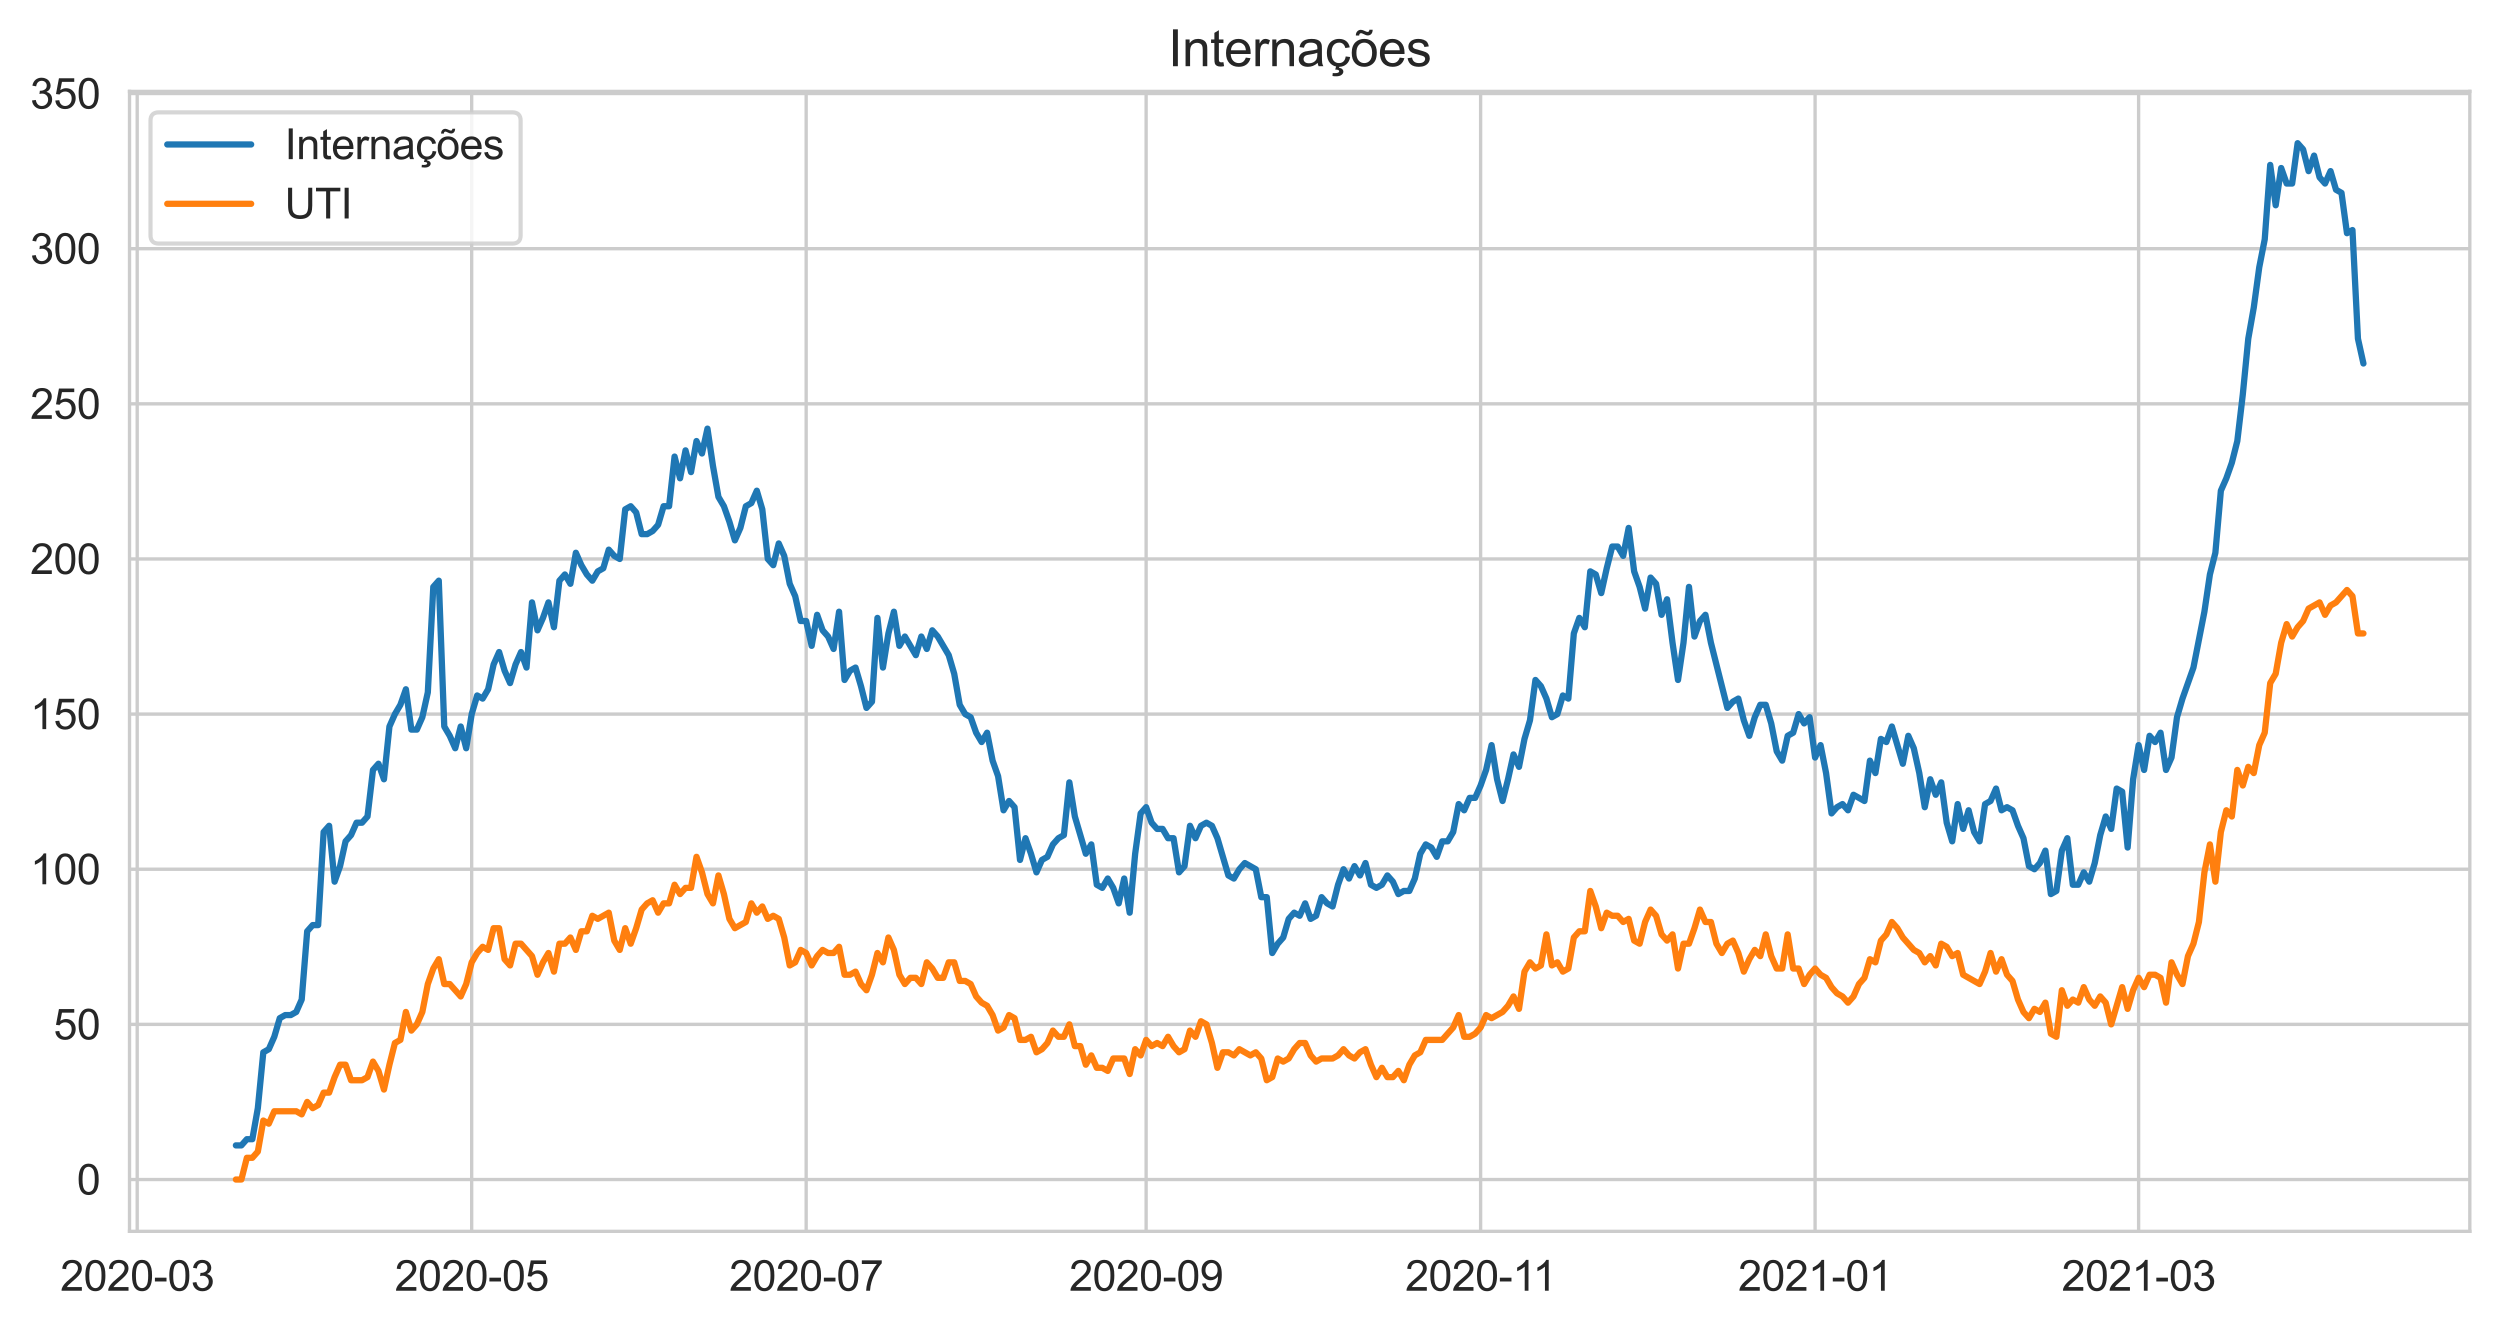 <?xml version="1.0" encoding="utf-8" standalone="no"?>
<!DOCTYPE svg PUBLIC "-//W3C//DTD SVG 1.1//EN"
  "http://www.w3.org/Graphics/SVG/1.1/DTD/svg11.dtd">
<svg height="316.935pt" version="1.1" viewBox="0 0 596.083 316.935" width="596.083pt" xmlns="http://www.w3.org/2000/svg" xmlns:xlink="http://www.w3.org/1999/xlink">
 <defs>
  <style type="text/css">*{stroke-linecap:butt;stroke-linejoin:round;}</style>
 </defs>
 <g id="figure_1">
  <g id="patch_1">
   <path d="M 0 316.935 
L 596.083 316.935 
L 596.083 0 
L 0 0 
z
" style="fill:#ffffff;"/>
  </g>
  <g id="axes_1">
   <g id="patch_2">
    <path d="M 30.883 293.589 
L 588.883 293.589 
L 588.883 21.789 
L 30.883 21.789 
z
" style="fill:#ffffff;"/>
   </g>
   <g id="matplotlib.axis_1">
    <g id="xtick_1">
     <g id="line2d_1">
      <path clip-path="url(#pe345cbebb6)" d="M 32.713 293.589 
L 32.713 21.789 
" style="fill:none;stroke:#cccccc;stroke-linecap:round;stroke-width:0.8;"/>
     </g>
     <g id="text_1">
      <!-- 2020-03 -->
      <g style="fill:#262626;" transform="translate(14.366 307.747)scale(0.1 -0.1)">
       <defs>
        <path d="M 3222 541 
L 3222 0 
L 194 0 
Q 188 203 259 391 
Q 375 700 629 1000 
Q 884 1300 1366 1694 
Q 2113 2306 2375 2664 
Q 2638 3022 2638 3341 
Q 2638 3675 2398 3904 
Q 2159 4134 1775 4134 
Q 1369 4134 1125 3890 
Q 881 3647 878 3216 
L 300 3275 
Q 359 3922 746 4261 
Q 1134 4600 1788 4600 
Q 2447 4600 2831 4234 
Q 3216 3869 3216 3328 
Q 3216 3053 3103 2787 
Q 2991 2522 2730 2228 
Q 2469 1934 1863 1422 
Q 1356 997 1212 845 
Q 1069 694 975 541 
L 3222 541 
z
" id="ArialMT-32" transform="scale(0.016)"/>
        <path d="M 266 2259 
Q 266 3072 433 3567 
Q 600 4063 929 4331 
Q 1259 4600 1759 4600 
Q 2128 4600 2406 4451 
Q 2684 4303 2865 4023 
Q 3047 3744 3150 3342 
Q 3253 2941 3253 2259 
Q 3253 1453 3087 958 
Q 2922 463 2592 192 
Q 2263 -78 1759 -78 
Q 1097 -78 719 397 
Q 266 969 266 2259 
z
M 844 2259 
Q 844 1131 1108 757 
Q 1372 384 1759 384 
Q 2147 384 2411 759 
Q 2675 1134 2675 2259 
Q 2675 3391 2411 3762 
Q 2147 4134 1753 4134 
Q 1366 4134 1134 3806 
Q 844 3388 844 2259 
z
" id="ArialMT-30" transform="scale(0.016)"/>
        <path d="M 203 1375 
L 203 1941 
L 1931 1941 
L 1931 1375 
L 203 1375 
z
" id="ArialMT-2d" transform="scale(0.016)"/>
        <path d="M 269 1209 
L 831 1284 
Q 928 806 1161 595 
Q 1394 384 1728 384 
Q 2125 384 2398 659 
Q 2672 934 2672 1341 
Q 2672 1728 2419 1979 
Q 2166 2231 1775 2231 
Q 1616 2231 1378 2169 
L 1441 2663 
Q 1497 2656 1531 2656 
Q 1891 2656 2178 2843 
Q 2466 3031 2466 3422 
Q 2466 3731 2256 3934 
Q 2047 4138 1716 4138 
Q 1388 4138 1169 3931 
Q 950 3725 888 3313 
L 325 3413 
Q 428 3978 793 4289 
Q 1159 4600 1703 4600 
Q 2078 4600 2393 4439 
Q 2709 4278 2876 4000 
Q 3044 3722 3044 3409 
Q 3044 3113 2884 2869 
Q 2725 2625 2413 2481 
Q 2819 2388 3044 2092 
Q 3269 1797 3269 1353 
Q 3269 753 2831 336 
Q 2394 -81 1725 -81 
Q 1122 -81 723 278 
Q 325 638 269 1209 
z
" id="ArialMT-33" transform="scale(0.016)"/>
       </defs>
       <use xlink:href="#ArialMT-32"/>
       <use x="55.615" xlink:href="#ArialMT-30"/>
       <use x="111.23" xlink:href="#ArialMT-32"/>
       <use x="166.846" xlink:href="#ArialMT-30"/>
       <use x="222.461" xlink:href="#ArialMT-2d"/>
       <use x="255.762" xlink:href="#ArialMT-30"/>
       <use x="311.377" xlink:href="#ArialMT-33"/>
      </g>
     </g>
    </g>
    <g id="xtick_2">
     <g id="line2d_2">
      <path clip-path="url(#pe345cbebb6)" d="M 112.465 293.589 
L 112.465 21.789 
" style="fill:none;stroke:#cccccc;stroke-linecap:round;stroke-width:0.8;"/>
     </g>
     <g id="text_2">
      <!-- 2020-05 -->
      <g style="fill:#262626;" transform="translate(94.117 307.747)scale(0.1 -0.1)">
       <defs>
        <path d="M 266 1200 
L 856 1250 
Q 922 819 1161 601 
Q 1400 384 1738 384 
Q 2144 384 2425 690 
Q 2706 997 2706 1503 
Q 2706 1984 2436 2262 
Q 2166 2541 1728 2541 
Q 1456 2541 1237 2417 
Q 1019 2294 894 2097 
L 366 2166 
L 809 4519 
L 3088 4519 
L 3088 3981 
L 1259 3981 
L 1013 2750 
Q 1425 3038 1878 3038 
Q 2478 3038 2890 2622 
Q 3303 2206 3303 1553 
Q 3303 931 2941 478 
Q 2500 -78 1738 -78 
Q 1113 -78 717 272 
Q 322 622 266 1200 
z
" id="ArialMT-35" transform="scale(0.016)"/>
       </defs>
       <use xlink:href="#ArialMT-32"/>
       <use x="55.615" xlink:href="#ArialMT-30"/>
       <use x="111.23" xlink:href="#ArialMT-32"/>
       <use x="166.846" xlink:href="#ArialMT-30"/>
       <use x="222.461" xlink:href="#ArialMT-2d"/>
       <use x="255.762" xlink:href="#ArialMT-30"/>
       <use x="311.377" xlink:href="#ArialMT-35"/>
      </g>
     </g>
    </g>
    <g id="xtick_3">
     <g id="line2d_3">
      <path clip-path="url(#pe345cbebb6)" d="M 192.216 293.589 
L 192.216 21.789 
" style="fill:none;stroke:#cccccc;stroke-linecap:round;stroke-width:0.8;"/>
     </g>
     <g id="text_3">
      <!-- 2020-07 -->
      <g style="fill:#262626;" transform="translate(173.869 307.747)scale(0.1 -0.1)">
       <defs>
        <path d="M 303 3981 
L 303 4522 
L 3269 4522 
L 3269 4084 
Q 2831 3619 2401 2847 
Q 1972 2075 1738 1259 
Q 1569 684 1522 0 
L 944 0 
Q 953 541 1156 1306 
Q 1359 2072 1739 2783 
Q 2119 3494 2547 3981 
L 303 3981 
z
" id="ArialMT-37" transform="scale(0.016)"/>
       </defs>
       <use xlink:href="#ArialMT-32"/>
       <use x="55.615" xlink:href="#ArialMT-30"/>
       <use x="111.23" xlink:href="#ArialMT-32"/>
       <use x="166.846" xlink:href="#ArialMT-30"/>
       <use x="222.461" xlink:href="#ArialMT-2d"/>
       <use x="255.762" xlink:href="#ArialMT-30"/>
       <use x="311.377" xlink:href="#ArialMT-37"/>
      </g>
     </g>
    </g>
    <g id="xtick_4">
     <g id="line2d_4">
      <path clip-path="url(#pe345cbebb6)" d="M 273.276 293.589 
L 273.276 21.789 
" style="fill:none;stroke:#cccccc;stroke-linecap:round;stroke-width:0.8;"/>
     </g>
     <g id="text_4">
      <!-- 2020-09 -->
      <g style="fill:#262626;" transform="translate(254.928 307.747)scale(0.1 -0.1)">
       <defs>
        <path d="M 350 1059 
L 891 1109 
Q 959 728 1153 556 
Q 1347 384 1650 384 
Q 1909 384 2104 503 
Q 2300 622 2425 820 
Q 2550 1019 2634 1356 
Q 2719 1694 2719 2044 
Q 2719 2081 2716 2156 
Q 2547 1888 2255 1720 
Q 1963 1553 1622 1553 
Q 1053 1553 659 1965 
Q 266 2378 266 3053 
Q 266 3750 677 4175 
Q 1088 4600 1706 4600 
Q 2153 4600 2523 4359 
Q 2894 4119 3086 3673 
Q 3278 3228 3278 2384 
Q 3278 1506 3087 986 
Q 2897 466 2520 194 
Q 2144 -78 1638 -78 
Q 1100 -78 759 220 
Q 419 519 350 1059 
z
M 2653 3081 
Q 2653 3566 2395 3850 
Q 2138 4134 1775 4134 
Q 1400 4134 1122 3828 
Q 844 3522 844 3034 
Q 844 2597 1108 2323 
Q 1372 2050 1759 2050 
Q 2150 2050 2401 2323 
Q 2653 2597 2653 3081 
z
" id="ArialMT-39" transform="scale(0.016)"/>
       </defs>
       <use xlink:href="#ArialMT-32"/>
       <use x="55.615" xlink:href="#ArialMT-30"/>
       <use x="111.23" xlink:href="#ArialMT-32"/>
       <use x="166.846" xlink:href="#ArialMT-30"/>
       <use x="222.461" xlink:href="#ArialMT-2d"/>
       <use x="255.762" xlink:href="#ArialMT-30"/>
       <use x="311.377" xlink:href="#ArialMT-39"/>
      </g>
     </g>
    </g>
    <g id="xtick_5">
     <g id="line2d_5">
      <path clip-path="url(#pe345cbebb6)" d="M 353.027 293.589 
L 353.027 21.789 
" style="fill:none;stroke:#cccccc;stroke-linecap:round;stroke-width:0.8;"/>
     </g>
     <g id="text_5">
      <!-- 2020-11 -->
      <g style="fill:#262626;" transform="translate(335.048 307.747)scale(0.1 -0.1)">
       <defs>
        <path d="M 2384 0 
L 1822 0 
L 1822 3584 
Q 1619 3391 1289 3197 
Q 959 3003 697 2906 
L 697 3450 
Q 1169 3672 1522 3987 
Q 1875 4303 2022 4600 
L 2384 4600 
L 2384 0 
z
" id="ArialMT-31" transform="scale(0.016)"/>
       </defs>
       <use xlink:href="#ArialMT-32"/>
       <use x="55.615" xlink:href="#ArialMT-30"/>
       <use x="111.23" xlink:href="#ArialMT-32"/>
       <use x="166.846" xlink:href="#ArialMT-30"/>
       <use x="222.461" xlink:href="#ArialMT-2d"/>
       <use x="255.762" xlink:href="#ArialMT-31"/>
       <use x="304.002" xlink:href="#ArialMT-31"/>
      </g>
     </g>
    </g>
    <g id="xtick_6">
     <g id="line2d_6">
      <path clip-path="url(#pe345cbebb6)" d="M 432.779 293.589 
L 432.779 21.789 
" style="fill:none;stroke:#cccccc;stroke-linecap:round;stroke-width:0.8;"/>
     </g>
     <g id="text_6">
      <!-- 2021-01 -->
      <g style="fill:#262626;" transform="translate(414.431 307.747)scale(0.1 -0.1)">
       <use xlink:href="#ArialMT-32"/>
       <use x="55.615" xlink:href="#ArialMT-30"/>
       <use x="111.23" xlink:href="#ArialMT-32"/>
       <use x="166.846" xlink:href="#ArialMT-31"/>
       <use x="222.461" xlink:href="#ArialMT-2d"/>
       <use x="255.762" xlink:href="#ArialMT-30"/>
       <use x="311.377" xlink:href="#ArialMT-31"/>
      </g>
     </g>
    </g>
    <g id="xtick_7">
     <g id="line2d_7">
      <path clip-path="url(#pe345cbebb6)" d="M 509.916 293.589 
L 509.916 21.789 
" style="fill:none;stroke:#cccccc;stroke-linecap:round;stroke-width:0.8;"/>
     </g>
     <g id="text_7">
      <!-- 2021-03 -->
      <g style="fill:#262626;" transform="translate(491.568 307.747)scale(0.1 -0.1)">
       <use xlink:href="#ArialMT-32"/>
       <use x="55.615" xlink:href="#ArialMT-30"/>
       <use x="111.23" xlink:href="#ArialMT-32"/>
       <use x="166.846" xlink:href="#ArialMT-31"/>
       <use x="222.461" xlink:href="#ArialMT-2d"/>
       <use x="255.762" xlink:href="#ArialMT-30"/>
       <use x="311.377" xlink:href="#ArialMT-33"/>
      </g>
     </g>
    </g>
   </g>
   <g id="matplotlib.axis_2">
    <g id="ytick_1">
     <g id="line2d_8">
      <path clip-path="url(#pe345cbebb6)" d="M 30.883 281.235 
L 588.883 281.235 
" style="fill:none;stroke:#cccccc;stroke-linecap:round;stroke-width:0.8;"/>
     </g>
     <g id="text_8">
      <!-- 0 -->
      <g style="fill:#262626;" transform="translate(18.322 284.814)scale(0.1 -0.1)">
       <use xlink:href="#ArialMT-30"/>
      </g>
     </g>
    </g>
    <g id="ytick_2">
     <g id="line2d_9">
      <path clip-path="url(#pe345cbebb6)" d="M 30.883 244.245 
L 588.883 244.245 
" style="fill:none;stroke:#cccccc;stroke-linecap:round;stroke-width:0.8;"/>
     </g>
     <g id="text_9">
      <!-- 50 -->
      <g style="fill:#262626;" transform="translate(12.761 247.824)scale(0.1 -0.1)">
       <use xlink:href="#ArialMT-35"/>
       <use x="55.615" xlink:href="#ArialMT-30"/>
      </g>
     </g>
    </g>
    <g id="ytick_3">
     <g id="line2d_10">
      <path clip-path="url(#pe345cbebb6)" d="M 30.883 207.256 
L 588.883 207.256 
" style="fill:none;stroke:#cccccc;stroke-linecap:round;stroke-width:0.8;"/>
     </g>
     <g id="text_10">
      <!-- 100 -->
      <g style="fill:#262626;" transform="translate(7.2 210.834)scale(0.1 -0.1)">
       <use xlink:href="#ArialMT-31"/>
       <use x="55.615" xlink:href="#ArialMT-30"/>
       <use x="111.23" xlink:href="#ArialMT-30"/>
      </g>
     </g>
    </g>
    <g id="ytick_4">
     <g id="line2d_11">
      <path clip-path="url(#pe345cbebb6)" d="M 30.883 170.266 
L 588.883 170.266 
" style="fill:none;stroke:#cccccc;stroke-linecap:round;stroke-width:0.8;"/>
     </g>
     <g id="text_11">
      <!-- 150 -->
      <g style="fill:#262626;" transform="translate(7.2 173.845)scale(0.1 -0.1)">
       <use xlink:href="#ArialMT-31"/>
       <use x="55.615" xlink:href="#ArialMT-35"/>
       <use x="111.23" xlink:href="#ArialMT-30"/>
      </g>
     </g>
    </g>
    <g id="ytick_5">
     <g id="line2d_12">
      <path clip-path="url(#pe345cbebb6)" d="M 30.883 133.276 
L 588.883 133.276 
" style="fill:none;stroke:#cccccc;stroke-linecap:round;stroke-width:0.8;"/>
     </g>
     <g id="text_12">
      <!-- 200 -->
      <g style="fill:#262626;" transform="translate(7.2 136.855)scale(0.1 -0.1)">
       <use xlink:href="#ArialMT-32"/>
       <use x="55.615" xlink:href="#ArialMT-30"/>
       <use x="111.23" xlink:href="#ArialMT-30"/>
      </g>
     </g>
    </g>
    <g id="ytick_6">
     <g id="line2d_13">
      <path clip-path="url(#pe345cbebb6)" d="M 30.883 96.287 
L 588.883 96.287 
" style="fill:none;stroke:#cccccc;stroke-linecap:round;stroke-width:0.8;"/>
     </g>
     <g id="text_13">
      <!-- 250 -->
      <g style="fill:#262626;" transform="translate(7.2 99.865)scale(0.1 -0.1)">
       <use xlink:href="#ArialMT-32"/>
       <use x="55.615" xlink:href="#ArialMT-35"/>
       <use x="111.23" xlink:href="#ArialMT-30"/>
      </g>
     </g>
    </g>
    <g id="ytick_7">
     <g id="line2d_14">
      <path clip-path="url(#pe345cbebb6)" d="M 30.883 59.297 
L 588.883 59.297 
" style="fill:none;stroke:#cccccc;stroke-linecap:round;stroke-width:0.8;"/>
     </g>
     <g id="text_14">
      <!-- 300 -->
      <g style="fill:#262626;" transform="translate(7.2 62.876)scale(0.1 -0.1)">
       <use xlink:href="#ArialMT-33"/>
       <use x="55.615" xlink:href="#ArialMT-30"/>
       <use x="111.23" xlink:href="#ArialMT-30"/>
      </g>
     </g>
    </g>
    <g id="ytick_8">
     <g id="line2d_15">
      <path clip-path="url(#pe345cbebb6)" d="M 30.883 22.307 
L 588.883 22.307 
" style="fill:none;stroke:#cccccc;stroke-linecap:round;stroke-width:0.8;"/>
     </g>
     <g id="text_15">
      <!-- 350 -->
      <g style="fill:#262626;" transform="translate(7.2 25.886)scale(0.1 -0.1)">
       <use xlink:href="#ArialMT-33"/>
       <use x="55.615" xlink:href="#ArialMT-35"/>
       <use x="111.23" xlink:href="#ArialMT-30"/>
      </g>
     </g>
    </g>
   </g>
   <g id="line2d_16">
    <path clip-path="url(#pe345cbebb6)" d="M 56.246 273.097 
L 57.554 273.097 
L 58.861 271.618 
L 60.169 271.618 
L 61.476 264.22 
L 62.783 250.903 
L 64.091 250.164 
L 65.398 247.204 
L 66.706 242.766 
L 68.013 242.026 
L 69.32 242.026 
L 70.628 241.286 
L 71.935 238.327 
L 73.243 222.051 
L 74.55 220.572 
L 75.858 220.572 
L 77.165 198.378 
L 78.472 196.898 
L 79.78 210.215 
L 81.087 206.516 
L 82.395 200.597 
L 83.702 199.118 
L 85.009 196.159 
L 86.317 196.159 
L 87.624 194.679 
L 88.932 183.582 
L 90.239 182.103 
L 91.546 185.802 
L 92.854 173.225 
L 94.161 170.266 
L 95.469 168.046 
L 96.776 164.348 
L 98.083 173.965 
L 99.391 173.965 
L 100.698 171.006 
L 102.006 165.087 
L 103.313 139.934 
L 104.62 138.455 
L 105.928 173.225 
L 107.235 175.444 
L 108.543 178.404 
L 109.85 173.225 
L 111.157 178.404 
L 112.465 170.266 
L 113.772 165.827 
L 115.08 166.567 
L 116.387 164.348 
L 117.694 158.429 
L 119.002 155.47 
L 120.309 159.909 
L 121.617 162.868 
L 122.924 158.429 
L 124.231 155.47 
L 125.539 159.169 
L 126.846 143.633 
L 128.154 150.291 
L 129.461 147.332 
L 130.768 143.633 
L 132.076 149.552 
L 133.383 138.455 
L 134.691 136.975 
L 135.998 139.195 
L 137.305 131.797 
L 138.613 134.756 
L 139.92 136.975 
L 141.228 138.455 
L 142.535 136.235 
L 143.843 135.496 
L 145.15 131.057 
L 146.457 132.536 
L 147.765 133.276 
L 149.072 121.44 
L 150.38 120.7 
L 151.687 122.179 
L 152.994 127.358 
L 154.302 127.358 
L 155.609 126.618 
L 156.917 125.138 
L 158.224 120.7 
L 159.531 120.7 
L 160.839 108.863 
L 162.146 114.042 
L 163.454 107.383 
L 164.761 112.562 
L 166.068 105.164 
L 167.376 108.123 
L 168.683 102.205 
L 169.991 111.082 
L 171.298 118.48 
L 172.605 120.7 
L 173.913 124.399 
L 175.22 128.837 
L 176.528 125.878 
L 177.835 120.7 
L 179.142 119.96 
L 180.45 117.001 
L 181.757 121.44 
L 183.065 133.276 
L 184.372 134.756 
L 185.679 129.577 
L 186.987 132.536 
L 188.294 139.195 
L 189.602 142.154 
L 190.909 148.072 
L 192.216 148.072 
L 193.524 153.99 
L 194.831 146.592 
L 196.139 150.291 
L 197.446 151.771 
L 198.753 154.73 
L 200.061 145.853 
L 201.368 162.128 
L 202.676 159.909 
L 203.983 159.169 
L 205.29 163.608 
L 206.598 168.786 
L 207.905 167.307 
L 209.213 147.332 
L 210.52 159.169 
L 211.828 151.031 
L 213.135 145.853 
L 214.442 153.99 
L 215.75 151.771 
L 218.365 156.21 
L 219.672 151.771 
L 220.979 154.73 
L 222.287 150.291 
L 223.594 151.771 
L 226.209 156.21 
L 227.516 160.649 
L 228.824 168.046 
L 230.131 170.266 
L 231.439 171.006 
L 232.746 174.705 
L 234.053 176.924 
L 235.361 174.705 
L 236.668 181.363 
L 237.976 185.062 
L 239.283 193.199 
L 240.59 190.98 
L 241.898 192.46 
L 243.205 205.036 
L 244.513 199.858 
L 245.82 203.557 
L 247.127 207.995 
L 248.435 205.036 
L 249.742 204.296 
L 251.05 201.337 
L 252.357 199.858 
L 253.664 199.118 
L 254.972 186.541 
L 256.279 194.679 
L 258.894 203.557 
L 260.201 201.337 
L 261.509 210.954 
L 262.816 211.694 
L 264.124 209.475 
L 265.431 211.694 
L 266.738 215.393 
L 268.046 209.475 
L 269.353 217.613 
L 270.661 203.557 
L 271.968 193.939 
L 273.276 192.46 
L 274.583 196.159 
L 275.89 197.638 
L 277.198 197.638 
L 278.505 199.858 
L 279.813 199.858 
L 281.12 207.995 
L 282.427 206.516 
L 283.735 196.898 
L 285.042 199.858 
L 286.35 196.898 
L 287.657 196.159 
L 288.964 196.898 
L 290.272 199.858 
L 292.887 208.735 
L 294.194 209.475 
L 295.501 207.256 
L 296.809 205.776 
L 299.424 207.256 
L 300.731 213.914 
L 302.038 213.914 
L 303.346 227.23 
L 304.653 225.011 
L 305.961 223.531 
L 307.268 219.092 
L 308.575 217.613 
L 309.883 218.352 
L 311.19 215.393 
L 312.498 219.092 
L 313.805 218.352 
L 315.112 213.914 
L 316.42 215.393 
L 317.727 216.133 
L 319.035 210.954 
L 320.342 207.256 
L 321.649 209.475 
L 322.957 206.516 
L 324.264 208.735 
L 325.572 205.776 
L 326.879 210.954 
L 328.186 211.694 
L 329.494 210.954 
L 330.801 208.735 
L 332.109 210.215 
L 333.416 213.174 
L 334.723 212.434 
L 336.031 212.434 
L 337.338 209.475 
L 338.646 203.557 
L 339.953 201.337 
L 341.261 202.077 
L 342.568 204.296 
L 343.875 200.597 
L 345.183 200.597 
L 346.49 198.378 
L 347.798 191.72 
L 349.105 193.199 
L 350.412 190.24 
L 351.72 190.24 
L 353.027 187.281 
L 354.335 183.582 
L 355.642 177.664 
L 356.949 185.802 
L 358.257 190.98 
L 359.564 185.802 
L 360.872 179.883 
L 362.179 182.842 
L 363.486 176.184 
L 364.794 171.745 
L 366.101 162.128 
L 367.409 163.608 
L 368.716 166.567 
L 370.023 171.006 
L 371.331 170.266 
L 372.638 165.827 
L 373.946 166.567 
L 375.253 151.031 
L 376.56 147.332 
L 377.868 149.552 
L 379.175 136.235 
L 380.483 136.975 
L 381.79 141.414 
L 383.097 135.496 
L 384.405 130.317 
L 385.712 130.317 
L 387.02 132.536 
L 388.327 125.878 
L 389.634 136.235 
L 390.942 139.934 
L 392.249 145.113 
L 393.557 137.715 
L 394.864 139.195 
L 396.171 146.592 
L 397.479 142.894 
L 398.786 153.251 
L 400.094 162.128 
L 401.401 153.251 
L 402.708 139.934 
L 404.016 151.771 
L 405.323 148.072 
L 406.631 146.592 
L 407.938 153.251 
L 411.86 168.786 
L 413.168 167.307 
L 414.475 166.567 
L 415.783 171.745 
L 417.09 175.444 
L 418.397 171.006 
L 419.705 168.046 
L 421.012 168.046 
L 422.32 172.485 
L 423.627 179.143 
L 424.934 181.363 
L 426.242 175.444 
L 427.549 174.705 
L 428.857 170.266 
L 430.164 172.485 
L 431.471 171.006 
L 432.779 180.623 
L 434.086 177.664 
L 435.394 184.322 
L 436.701 193.939 
L 438.008 192.46 
L 439.316 191.72 
L 440.623 193.199 
L 441.931 189.5 
L 444.545 190.98 
L 445.853 181.363 
L 447.16 184.322 
L 448.468 176.184 
L 449.775 176.924 
L 451.082 173.225 
L 453.697 182.103 
L 455.005 175.444 
L 456.312 178.404 
L 457.619 184.322 
L 458.927 192.46 
L 460.234 185.802 
L 461.542 189.5 
L 462.849 186.541 
L 464.156 196.159 
L 465.464 200.597 
L 466.771 191.72 
L 468.079 197.638 
L 469.386 193.199 
L 470.693 198.378 
L 472.001 200.597 
L 473.308 191.72 
L 474.616 190.98 
L 475.923 188.021 
L 477.231 193.199 
L 478.538 192.46 
L 479.845 193.199 
L 481.153 196.898 
L 482.46 199.858 
L 483.768 206.516 
L 485.075 207.256 
L 486.382 205.776 
L 487.69 202.817 
L 488.997 213.174 
L 490.305 212.434 
L 491.612 202.817 
L 492.919 199.858 
L 494.227 210.954 
L 495.534 210.954 
L 496.842 207.995 
L 498.149 210.215 
L 499.456 205.776 
L 500.764 199.118 
L 502.071 194.679 
L 503.379 197.638 
L 504.686 188.021 
L 505.993 188.761 
L 507.301 202.077 
L 508.608 185.802 
L 509.916 177.664 
L 511.223 183.582 
L 512.53 175.444 
L 513.838 176.924 
L 515.145 174.705 
L 516.453 183.582 
L 517.76 180.623 
L 519.067 171.006 
L 520.375 166.567 
L 522.99 159.169 
L 525.604 145.853 
L 526.912 136.975 
L 528.219 131.797 
L 529.527 117.001 
L 530.834 114.042 
L 532.141 110.343 
L 533.449 105.164 
L 534.756 94.067 
L 536.064 80.751 
L 537.371 73.353 
L 538.679 63.736 
L 539.986 57.078 
L 541.293 39.322 
L 542.601 48.94 
L 543.908 40.062 
L 545.216 43.761 
L 546.523 43.761 
L 547.83 34.144 
L 549.138 35.624 
L 550.445 40.802 
L 551.753 37.103 
L 553.06 42.282 
L 554.367 43.761 
L 555.675 40.802 
L 556.982 45.241 
L 558.29 45.981 
L 559.597 55.598 
L 560.904 54.858 
L 562.212 80.751 
L 563.519 86.669 
L 563.519 86.669 
" style="fill:none;stroke:#1f77b4;stroke-linecap:round;stroke-width:1.5;"/>
   </g>
   <g id="line2d_17">
    <path clip-path="url(#pe345cbebb6)" d="M 56.246 281.235 
L 57.554 281.235 
L 58.861 276.056 
L 60.169 276.056 
L 61.476 274.577 
L 62.783 267.179 
L 64.091 267.919 
L 65.398 264.959 
L 70.628 264.959 
L 71.935 265.699 
L 73.243 262.74 
L 74.55 264.22 
L 75.858 263.48 
L 77.165 260.521 
L 78.472 260.521 
L 79.78 256.822 
L 81.087 253.862 
L 82.395 253.862 
L 83.702 257.561 
L 86.317 257.561 
L 87.624 256.822 
L 88.932 253.123 
L 90.239 255.342 
L 91.546 259.781 
L 92.854 253.862 
L 94.161 248.684 
L 95.469 247.944 
L 96.776 241.286 
L 98.083 245.725 
L 99.391 244.245 
L 100.698 241.286 
L 102.006 234.628 
L 103.313 230.929 
L 104.62 228.71 
L 105.928 234.628 
L 107.235 234.628 
L 109.85 237.587 
L 111.157 234.628 
L 112.465 229.449 
L 113.772 227.23 
L 115.08 225.75 
L 116.387 226.49 
L 117.694 221.312 
L 119.002 221.312 
L 120.309 228.71 
L 121.617 230.189 
L 122.924 225.011 
L 124.231 225.011 
L 126.846 227.97 
L 128.154 232.408 
L 129.461 229.449 
L 130.768 227.23 
L 132.076 231.669 
L 133.383 225.011 
L 134.691 225.011 
L 135.998 223.531 
L 137.305 226.49 
L 138.613 222.051 
L 139.92 222.051 
L 141.228 218.352 
L 142.535 219.092 
L 145.15 217.613 
L 146.457 224.271 
L 147.765 226.49 
L 149.072 221.312 
L 150.38 225.011 
L 151.687 221.312 
L 152.994 216.873 
L 154.302 215.393 
L 155.609 214.653 
L 156.917 217.613 
L 158.224 215.393 
L 159.531 215.393 
L 160.839 210.954 
L 162.146 213.174 
L 163.454 211.694 
L 164.761 211.694 
L 166.068 204.296 
L 167.376 207.995 
L 168.683 213.174 
L 169.991 215.393 
L 171.298 208.735 
L 172.605 213.174 
L 173.913 219.092 
L 175.22 221.312 
L 177.835 219.832 
L 179.142 215.393 
L 180.45 217.613 
L 181.757 216.133 
L 183.065 219.092 
L 184.372 218.352 
L 185.679 219.092 
L 186.987 223.531 
L 188.294 230.189 
L 189.602 229.449 
L 190.909 226.49 
L 192.216 227.23 
L 193.524 230.189 
L 194.831 227.97 
L 196.139 226.49 
L 197.446 227.23 
L 198.753 227.23 
L 200.061 225.75 
L 201.368 232.408 
L 202.676 232.408 
L 203.983 231.669 
L 205.29 234.628 
L 206.598 236.107 
L 207.905 232.408 
L 209.213 227.23 
L 210.52 229.449 
L 211.828 223.531 
L 213.135 226.49 
L 214.442 232.408 
L 215.75 234.628 
L 217.057 233.148 
L 218.365 233.148 
L 219.672 234.628 
L 220.979 229.449 
L 222.287 230.929 
L 223.594 233.148 
L 224.902 233.148 
L 226.209 229.449 
L 227.516 229.449 
L 228.824 233.888 
L 230.131 233.888 
L 231.439 234.628 
L 232.746 237.587 
L 234.053 239.067 
L 235.361 239.806 
L 236.668 242.026 
L 237.976 245.725 
L 239.283 244.985 
L 240.59 242.026 
L 241.898 242.766 
L 243.205 247.944 
L 244.513 247.944 
L 245.82 247.204 
L 247.127 250.903 
L 248.435 250.164 
L 249.742 248.684 
L 251.05 245.725 
L 252.357 247.204 
L 253.664 247.204 
L 254.972 244.245 
L 256.279 249.424 
L 257.587 249.424 
L 258.894 253.862 
L 260.201 251.643 
L 261.509 254.602 
L 262.816 254.602 
L 264.124 255.342 
L 265.431 252.383 
L 268.046 252.383 
L 269.353 256.082 
L 270.661 250.164 
L 271.968 251.643 
L 273.276 247.944 
L 274.583 249.424 
L 275.89 248.684 
L 277.198 249.424 
L 278.505 247.204 
L 279.813 249.424 
L 281.12 250.903 
L 282.427 250.164 
L 283.735 245.725 
L 285.042 247.204 
L 286.35 243.505 
L 287.657 244.245 
L 288.964 248.684 
L 290.272 254.602 
L 291.579 250.903 
L 292.887 250.903 
L 294.194 251.643 
L 295.501 250.164 
L 298.116 251.643 
L 299.424 250.903 
L 300.731 252.383 
L 302.038 257.561 
L 303.346 256.822 
L 304.653 252.383 
L 305.961 253.123 
L 307.268 252.383 
L 308.575 250.164 
L 309.883 248.684 
L 311.19 248.684 
L 312.498 251.643 
L 313.805 253.123 
L 315.112 252.383 
L 317.727 252.383 
L 319.035 251.643 
L 320.342 250.164 
L 321.649 251.643 
L 322.957 252.383 
L 324.264 250.903 
L 325.572 250.164 
L 326.879 253.862 
L 328.186 256.822 
L 329.494 254.602 
L 330.801 256.822 
L 332.109 256.822 
L 333.416 255.342 
L 334.723 257.561 
L 336.031 253.862 
L 337.338 251.643 
L 338.646 250.903 
L 339.953 247.944 
L 343.875 247.944 
L 346.49 244.985 
L 347.798 242.026 
L 349.105 247.204 
L 350.412 247.204 
L 351.72 246.465 
L 353.027 244.985 
L 354.335 242.026 
L 355.642 242.766 
L 358.257 241.286 
L 359.564 239.806 
L 360.872 237.587 
L 362.179 240.546 
L 363.486 231.669 
L 364.794 229.449 
L 366.101 230.929 
L 367.409 230.189 
L 368.716 222.791 
L 370.023 230.189 
L 371.331 229.449 
L 372.638 231.669 
L 373.946 230.929 
L 375.253 223.531 
L 376.56 222.051 
L 377.868 222.051 
L 379.175 212.434 
L 380.483 216.133 
L 381.79 221.312 
L 383.097 217.613 
L 384.405 218.352 
L 385.712 218.352 
L 387.02 219.832 
L 388.327 219.092 
L 389.634 224.271 
L 390.942 225.011 
L 392.249 219.832 
L 393.557 216.873 
L 394.864 218.352 
L 396.171 222.791 
L 397.479 224.271 
L 398.786 222.791 
L 400.094 230.929 
L 401.401 225.011 
L 402.708 225.011 
L 404.016 221.312 
L 405.323 216.873 
L 406.631 219.832 
L 407.938 219.832 
L 409.246 225.011 
L 410.553 227.23 
L 411.86 225.011 
L 413.168 224.271 
L 414.475 227.23 
L 415.783 231.669 
L 417.09 228.71 
L 418.397 226.49 
L 419.705 227.97 
L 421.012 222.791 
L 422.32 227.97 
L 423.627 230.929 
L 424.934 230.929 
L 426.242 222.791 
L 427.549 230.929 
L 428.857 230.929 
L 430.164 234.628 
L 431.471 232.408 
L 432.779 230.929 
L 434.086 232.408 
L 435.394 233.148 
L 436.701 235.368 
L 438.008 236.847 
L 439.316 237.587 
L 440.623 239.067 
L 441.931 237.587 
L 443.238 234.628 
L 444.545 233.148 
L 445.853 228.71 
L 447.16 229.449 
L 448.468 224.271 
L 449.775 222.791 
L 451.082 219.832 
L 452.39 221.312 
L 453.697 223.531 
L 456.312 226.49 
L 457.619 227.23 
L 458.927 229.449 
L 460.234 227.97 
L 461.542 230.189 
L 462.849 225.011 
L 464.156 225.75 
L 465.464 227.97 
L 466.771 227.23 
L 468.079 232.408 
L 472.001 234.628 
L 473.308 231.669 
L 474.616 227.23 
L 475.923 231.669 
L 477.231 228.71 
L 478.538 232.408 
L 479.845 233.888 
L 481.153 238.327 
L 482.46 241.286 
L 483.768 242.766 
L 485.075 240.546 
L 486.382 241.286 
L 487.69 239.067 
L 488.997 246.465 
L 490.305 247.204 
L 491.612 236.107 
L 492.919 239.806 
L 494.227 238.327 
L 495.534 239.067 
L 496.842 235.368 
L 498.149 238.327 
L 499.456 239.806 
L 500.764 237.587 
L 502.071 239.067 
L 503.379 244.245 
L 505.993 235.368 
L 507.301 240.546 
L 508.608 236.107 
L 509.916 233.148 
L 511.223 235.368 
L 512.53 232.408 
L 513.838 232.408 
L 515.145 233.148 
L 516.453 239.067 
L 517.76 229.449 
L 519.067 232.408 
L 520.375 234.628 
L 521.682 227.97 
L 522.99 225.011 
L 524.297 219.832 
L 525.604 207.995 
L 526.912 201.337 
L 528.219 210.215 
L 529.527 198.378 
L 530.834 193.199 
L 532.141 194.679 
L 533.449 183.582 
L 534.756 187.281 
L 536.064 182.842 
L 537.371 184.322 
L 538.679 177.664 
L 539.986 174.705 
L 541.293 162.868 
L 542.601 160.649 
L 543.908 153.251 
L 545.216 148.812 
L 546.523 151.771 
L 547.83 149.552 
L 549.138 148.072 
L 550.445 145.113 
L 553.06 143.633 
L 554.367 146.592 
L 555.675 144.373 
L 556.982 143.633 
L 559.597 140.674 
L 560.904 142.154 
L 562.212 151.031 
L 563.519 151.031 
L 563.519 151.031 
" style="fill:none;stroke:#ff7f0e;stroke-linecap:round;stroke-width:1.5;"/>
   </g>
   <g id="patch_3">
    <path d="M 30.883 293.589 
L 30.883 21.789 
" style="fill:none;stroke:#cccccc;stroke-linecap:square;stroke-linejoin:miter;stroke-width:0.8;"/>
   </g>
   <g id="patch_4">
    <path d="M 588.883 293.589 
L 588.883 21.789 
" style="fill:none;stroke:#cccccc;stroke-linecap:square;stroke-linejoin:miter;stroke-width:0.8;"/>
   </g>
   <g id="patch_5">
    <path d="M 30.883 293.589 
L 588.883 293.589 
" style="fill:none;stroke:#cccccc;stroke-linecap:square;stroke-linejoin:miter;stroke-width:0.8;"/>
   </g>
   <g id="patch_6">
    <path d="M 30.883 21.789 
L 588.883 21.789 
" style="fill:none;stroke:#cccccc;stroke-linecap:square;stroke-linejoin:miter;stroke-width:0.8;"/>
   </g>
   <g id="text_16">
    <!-- Internações -->
    <g style="fill:#262626;" transform="translate(278.532 15.789)scale(0.12 -0.12)">
     <defs>
      <path d="M 597 0 
L 597 4581 
L 1203 4581 
L 1203 0 
L 597 0 
z
" id="ArialMT-49" transform="scale(0.016)"/>
      <path d="M 422 0 
L 422 3319 
L 928 3319 
L 928 2847 
Q 1294 3394 1984 3394 
Q 2284 3394 2536 3286 
Q 2788 3178 2913 3003 
Q 3038 2828 3088 2588 
Q 3119 2431 3119 2041 
L 3119 0 
L 2556 0 
L 2556 2019 
Q 2556 2363 2490 2533 
Q 2425 2703 2258 2804 
Q 2091 2906 1866 2906 
Q 1506 2906 1245 2678 
Q 984 2450 984 1813 
L 984 0 
L 422 0 
z
" id="ArialMT-6e" transform="scale(0.016)"/>
      <path d="M 1650 503 
L 1731 6 
Q 1494 -44 1306 -44 
Q 1000 -44 831 53 
Q 663 150 594 308 
Q 525 466 525 972 
L 525 2881 
L 113 2881 
L 113 3319 
L 525 3319 
L 525 4141 
L 1084 4478 
L 1084 3319 
L 1650 3319 
L 1650 2881 
L 1084 2881 
L 1084 941 
Q 1084 700 1114 631 
Q 1144 563 1211 522 
Q 1278 481 1403 481 
Q 1497 481 1650 503 
z
" id="ArialMT-74" transform="scale(0.016)"/>
      <path d="M 2694 1069 
L 3275 997 
Q 3138 488 2766 206 
Q 2394 -75 1816 -75 
Q 1088 -75 661 373 
Q 234 822 234 1631 
Q 234 2469 665 2931 
Q 1097 3394 1784 3394 
Q 2450 3394 2872 2941 
Q 3294 2488 3294 1666 
Q 3294 1616 3291 1516 
L 816 1516 
Q 847 969 1125 678 
Q 1403 388 1819 388 
Q 2128 388 2347 550 
Q 2566 713 2694 1069 
z
M 847 1978 
L 2700 1978 
Q 2663 2397 2488 2606 
Q 2219 2931 1791 2931 
Q 1403 2931 1139 2672 
Q 875 2413 847 1978 
z
" id="ArialMT-65" transform="scale(0.016)"/>
      <path d="M 416 0 
L 416 3319 
L 922 3319 
L 922 2816 
Q 1116 3169 1280 3281 
Q 1444 3394 1641 3394 
Q 1925 3394 2219 3213 
L 2025 2691 
Q 1819 2813 1613 2813 
Q 1428 2813 1281 2702 
Q 1134 2591 1072 2394 
Q 978 2094 978 1738 
L 978 0 
L 416 0 
z
" id="ArialMT-72" transform="scale(0.016)"/>
      <path d="M 2588 409 
Q 2275 144 1986 34 
Q 1697 -75 1366 -75 
Q 819 -75 525 192 
Q 231 459 231 875 
Q 231 1119 342 1320 
Q 453 1522 633 1644 
Q 813 1766 1038 1828 
Q 1203 1872 1538 1913 
Q 2219 1994 2541 2106 
Q 2544 2222 2544 2253 
Q 2544 2597 2384 2738 
Q 2169 2928 1744 2928 
Q 1347 2928 1158 2789 
Q 969 2650 878 2297 
L 328 2372 
Q 403 2725 575 2942 
Q 747 3159 1072 3276 
Q 1397 3394 1825 3394 
Q 2250 3394 2515 3294 
Q 2781 3194 2906 3042 
Q 3031 2891 3081 2659 
Q 3109 2516 3109 2141 
L 3109 1391 
Q 3109 606 3145 398 
Q 3181 191 3288 0 
L 2700 0 
Q 2613 175 2588 409 
z
M 2541 1666 
Q 2234 1541 1622 1453 
Q 1275 1403 1131 1340 
Q 988 1278 909 1158 
Q 831 1038 831 891 
Q 831 666 1001 516 
Q 1172 366 1500 366 
Q 1825 366 2078 508 
Q 2331 650 2450 897 
Q 2541 1088 2541 1459 
L 2541 1666 
z
" id="ArialMT-61" transform="scale(0.016)"/>
      <path d="M 2588 1216 
L 3141 1144 
Q 3050 572 2676 248 
Q 2303 -75 1759 -75 
Q 1078 -75 664 370 
Q 250 816 250 1647 
Q 250 2184 428 2587 
Q 606 2991 970 3192 
Q 1334 3394 1763 3394 
Q 2303 3394 2647 3120 
Q 2991 2847 3088 2344 
L 2541 2259 
Q 2463 2594 2264 2762 
Q 2066 2931 1784 2931 
Q 1359 2931 1093 2626 
Q 828 2322 828 1663 
Q 828 994 1084 691 
Q 1341 388 1753 388 
Q 2084 388 2306 591 
Q 2528 794 2588 1216 
z
M 1284 -418 
L 1447 135 
L 1866 135 
L 1763 -200 
Q 2028 -231 2162 -363 
Q 2297 -496 2297 -659 
Q 2297 -893 2072 -1073 
Q 1847 -1253 1394 -1253 
Q 1138 -1253 944 -1215 
L 978 -850 
Q 1178 -862 1272 -862 
Q 1566 -862 1684 -781 
Q 1775 -718 1775 -628 
Q 1775 -571 1739 -527 
Q 1703 -484 1606 -452 
Q 1509 -421 1284 -418 
z
" id="ArialMT-e7" transform="scale(0.016)"/>
      <path d="M 213 1659 
Q 213 2581 725 3025 
Q 1153 3394 1769 3394 
Q 2453 3394 2887 2945 
Q 3322 2497 3322 1706 
Q 3322 1066 3130 698 
Q 2938 331 2570 128 
Q 2203 -75 1769 -75 
Q 1072 -75 642 372 
Q 213 819 213 1659 
z
M 791 1659 
Q 791 1022 1069 705 
Q 1347 388 1769 388 
Q 2188 388 2466 706 
Q 2744 1025 2744 1678 
Q 2744 2294 2464 2611 
Q 2184 2928 1769 2928 
Q 1347 2928 1069 2612 
Q 791 2297 791 1659 
z
M 722 3809 
Q 719 4134 900 4328 
Q 1078 4522 1356 4522 
Q 1550 4522 1884 4353 
Q 2069 4259 2178 4259 
Q 2278 4259 2331 4314 
Q 2384 4369 2406 4531 
L 2813 4531 
Q 2803 4175 2633 3997 
Q 2463 3819 2200 3819 
Q 2003 3819 1681 3994 
Q 1472 4106 1375 4106 
Q 1269 4106 1203 4031 
Q 1134 3956 1138 3809 
L 722 3809 
z
" id="ArialMT-f5" transform="scale(0.016)"/>
      <path d="M 197 991 
L 753 1078 
Q 800 744 1014 566 
Q 1228 388 1613 388 
Q 2000 388 2187 545 
Q 2375 703 2375 916 
Q 2375 1106 2209 1216 
Q 2094 1291 1634 1406 
Q 1016 1563 777 1677 
Q 538 1791 414 1992 
Q 291 2194 291 2438 
Q 291 2659 392 2848 
Q 494 3038 669 3163 
Q 800 3259 1026 3326 
Q 1253 3394 1513 3394 
Q 1903 3394 2198 3281 
Q 2494 3169 2634 2976 
Q 2775 2784 2828 2463 
L 2278 2388 
Q 2241 2644 2061 2787 
Q 1881 2931 1553 2931 
Q 1166 2931 1000 2803 
Q 834 2675 834 2503 
Q 834 2394 903 2306 
Q 972 2216 1119 2156 
Q 1203 2125 1616 2013 
Q 2213 1853 2448 1751 
Q 2684 1650 2818 1456 
Q 2953 1263 2953 975 
Q 2953 694 2789 445 
Q 2625 197 2315 61 
Q 2006 -75 1616 -75 
Q 969 -75 630 194 
Q 291 463 197 991 
z
" id="ArialMT-73" transform="scale(0.016)"/>
     </defs>
     <use xlink:href="#ArialMT-49"/>
     <use x="27.783" xlink:href="#ArialMT-6e"/>
     <use x="83.398" xlink:href="#ArialMT-74"/>
     <use x="111.182" xlink:href="#ArialMT-65"/>
     <use x="166.797" xlink:href="#ArialMT-72"/>
     <use x="200.098" xlink:href="#ArialMT-6e"/>
     <use x="255.713" xlink:href="#ArialMT-61"/>
     <use x="311.328" xlink:href="#ArialMT-e7"/>
     <use x="361.328" xlink:href="#ArialMT-f5"/>
     <use x="416.943" xlink:href="#ArialMT-65"/>
     <use x="472.559" xlink:href="#ArialMT-73"/>
    </g>
   </g>
   <g id="legend_1">
    <g id="patch_7">
     <path d="M 37.883 58.08 
L 122.134 58.08 
Q 124.134 58.08 124.134 56.08 
L 124.134 28.789 
Q 124.134 26.789 122.134 26.789 
L 37.883 26.789 
Q 35.883 26.789 35.883 28.789 
L 35.883 56.08 
Q 35.883 58.08 37.883 58.08 
z
" style="fill:#ffffff;opacity:0.8;stroke:#cccccc;stroke-linejoin:miter;"/>
    </g>
    <g id="line2d_18">
     <path d="M 39.883 34.447 
L 59.883 34.447 
" style="fill:none;stroke:#1f77b4;stroke-linecap:round;stroke-width:1.5;"/>
    </g>
    <g id="line2d_19"/>
    <g id="text_17">
     <!-- Internações -->
     <g style="fill:#262626;" transform="translate(67.883 37.947)scale(0.1 -0.1)">
      <use xlink:href="#ArialMT-49"/>
      <use x="27.783" xlink:href="#ArialMT-6e"/>
      <use x="83.398" xlink:href="#ArialMT-74"/>
      <use x="111.182" xlink:href="#ArialMT-65"/>
      <use x="166.797" xlink:href="#ArialMT-72"/>
      <use x="200.098" xlink:href="#ArialMT-6e"/>
      <use x="255.713" xlink:href="#ArialMT-61"/>
      <use x="311.328" xlink:href="#ArialMT-e7"/>
      <use x="361.328" xlink:href="#ArialMT-f5"/>
      <use x="416.943" xlink:href="#ArialMT-65"/>
      <use x="472.559" xlink:href="#ArialMT-73"/>
     </g>
    </g>
    <g id="line2d_20">
     <path d="M 39.883 48.593 
L 59.883 48.593 
" style="fill:none;stroke:#ff7f0e;stroke-linecap:round;stroke-width:1.5;"/>
    </g>
    <g id="line2d_21"/>
    <g id="text_18">
     <!-- UTI -->
     <g style="fill:#262626;" transform="translate(67.883 52.093)scale(0.1 -0.1)">
      <defs>
       <path d="M 3500 4581 
L 4106 4581 
L 4106 1934 
Q 4106 1244 3950 837 
Q 3794 431 3386 176 
Q 2978 -78 2316 -78 
Q 1672 -78 1262 144 
Q 853 366 678 786 
Q 503 1206 503 1934 
L 503 4581 
L 1109 4581 
L 1109 1938 
Q 1109 1341 1220 1058 
Q 1331 775 1601 622 
Q 1872 469 2263 469 
Q 2931 469 3215 772 
Q 3500 1075 3500 1938 
L 3500 4581 
z
" id="ArialMT-55" transform="scale(0.016)"/>
       <path d="M 1659 0 
L 1659 4041 
L 150 4041 
L 150 4581 
L 3781 4581 
L 3781 4041 
L 2266 4041 
L 2266 0 
L 1659 0 
z
" id="ArialMT-54" transform="scale(0.016)"/>
      </defs>
      <use xlink:href="#ArialMT-55"/>
      <use x="72.217" xlink:href="#ArialMT-54"/>
      <use x="133.301" xlink:href="#ArialMT-49"/>
     </g>
    </g>
   </g>
  </g>
 </g>
 <defs>
  <clipPath id="pe345cbebb6">
   <rect height="271.8" width="558" x="30.883" y="21.789"/>
  </clipPath>
 </defs>
</svg>

